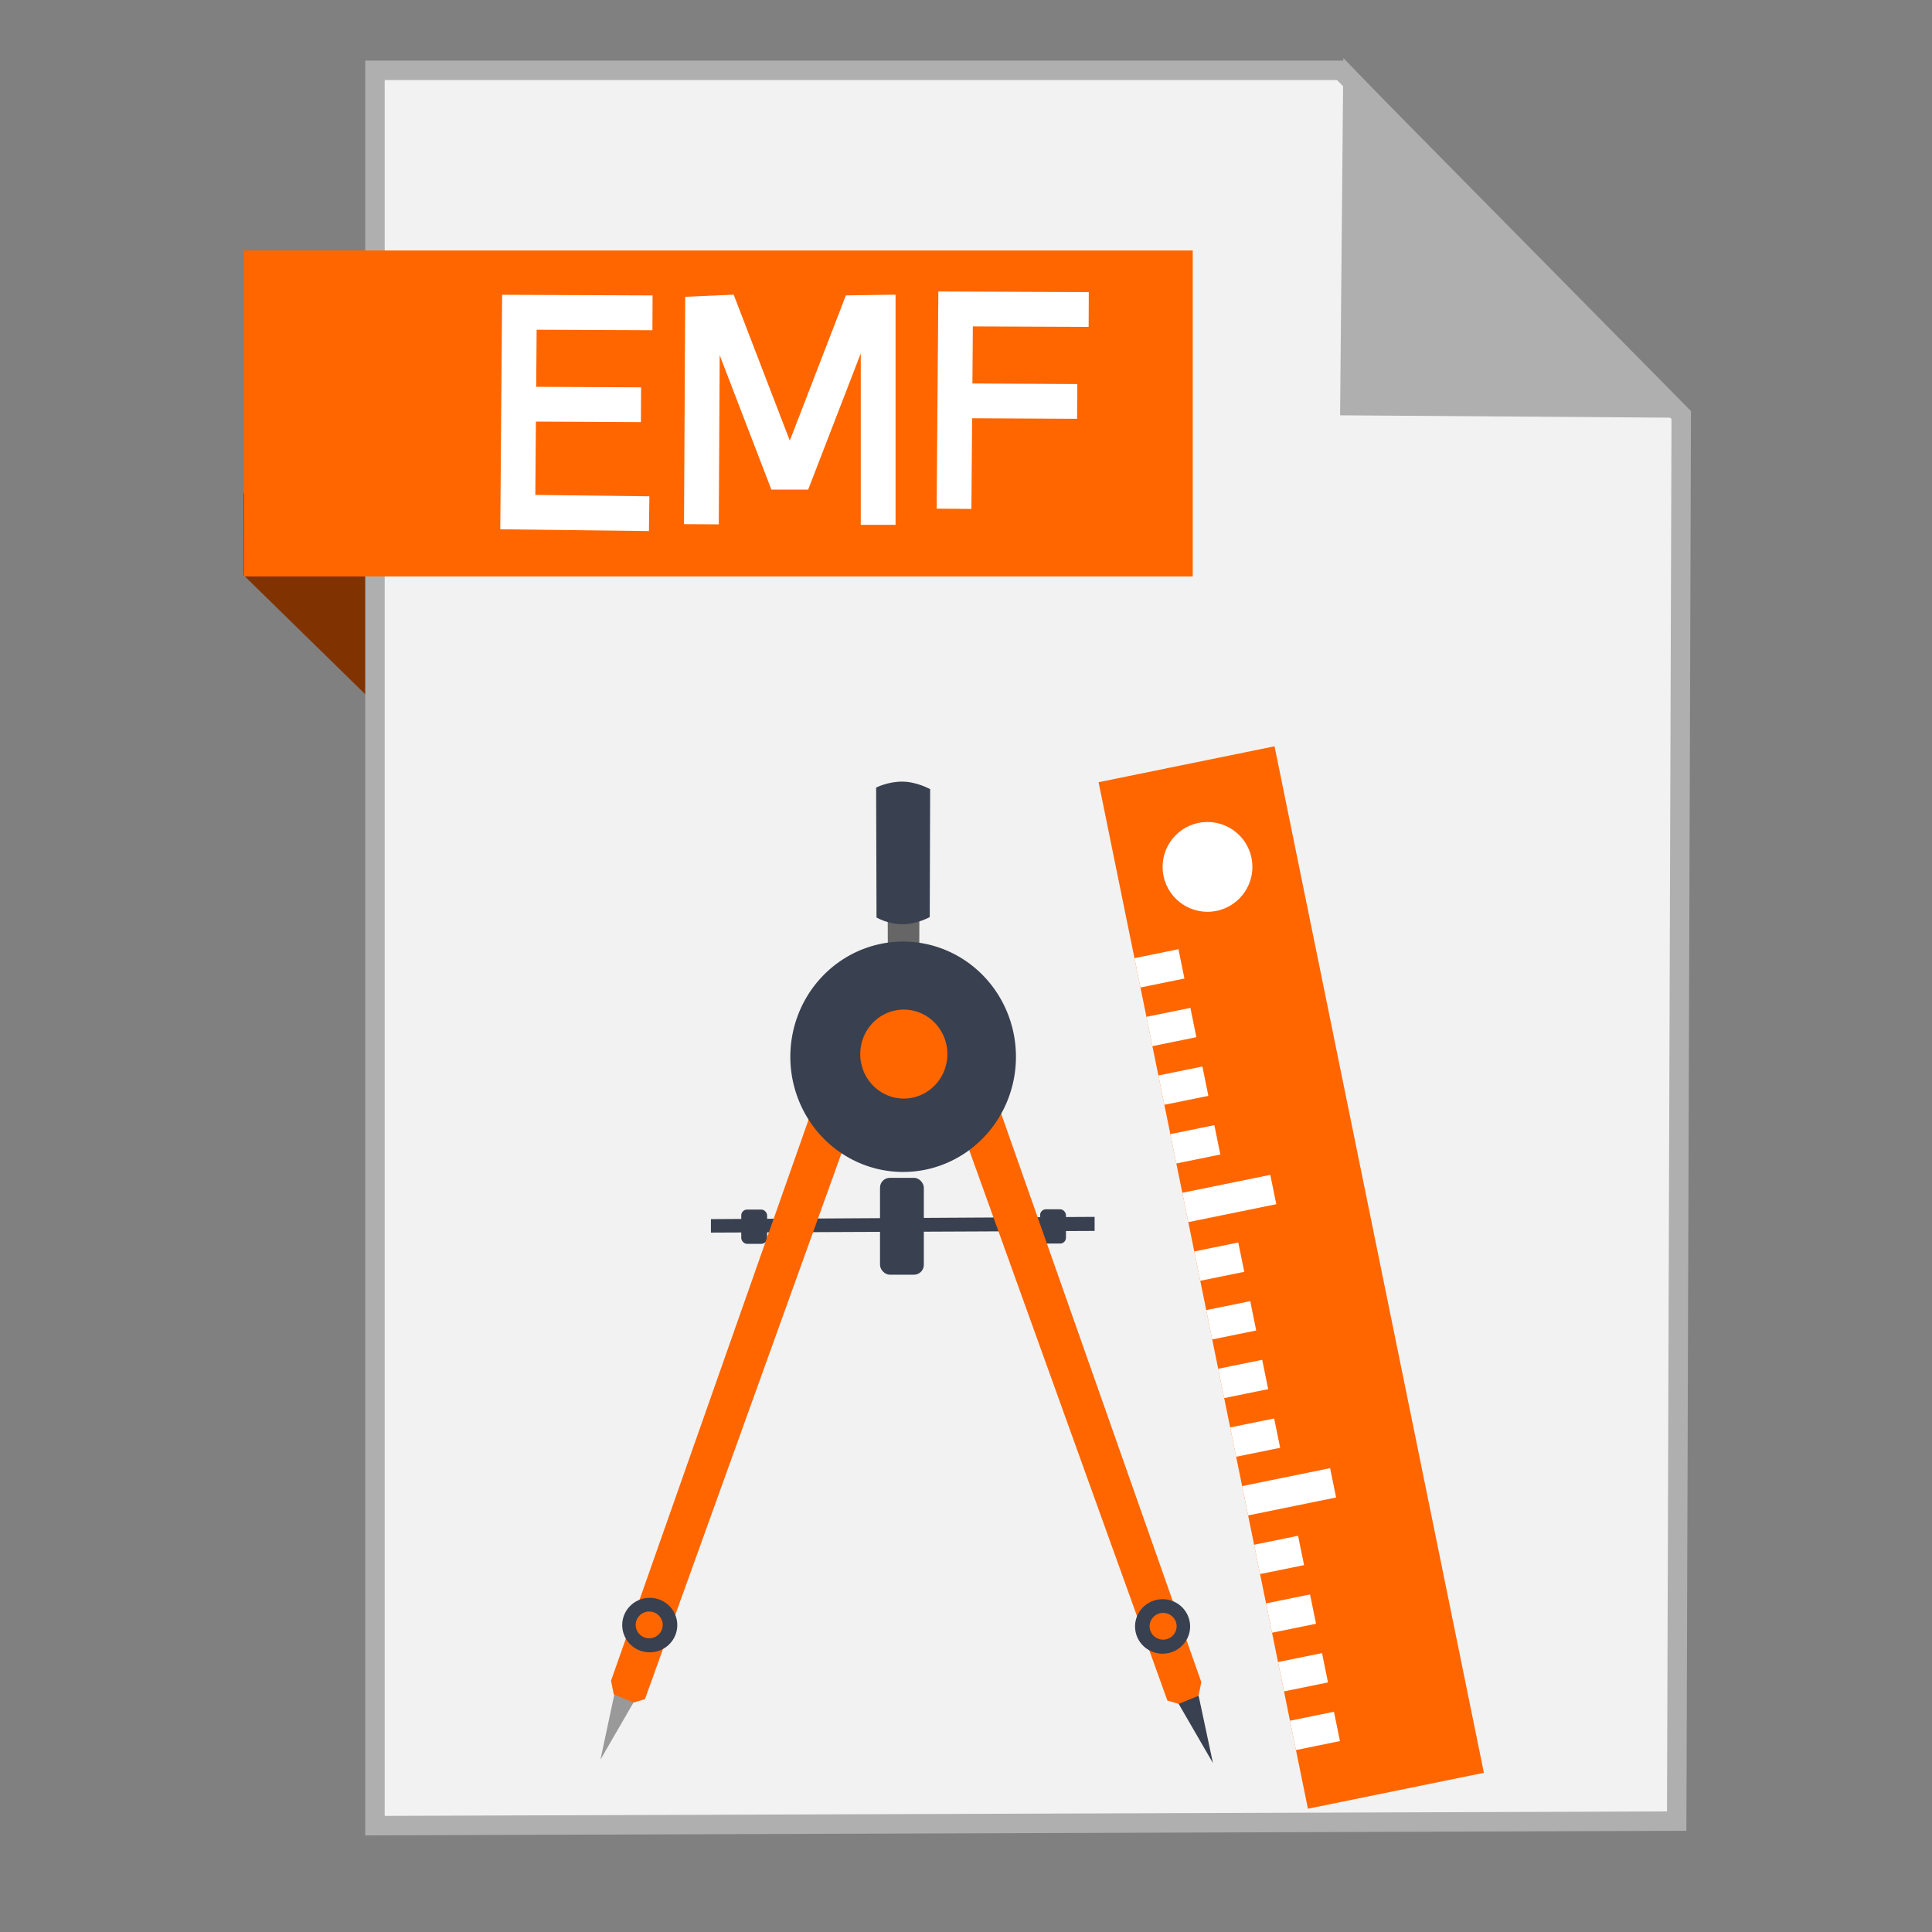 <?xml version="1.0" encoding="UTF-8" standalone="no"?>
<!-- Created with Inkscape (http://www.inkscape.org/) -->

<svg
   xmlns:dc="http://purl.org/dc/elements/1.1/"
   xmlns:cc="http://creativecommons.org/ns#"
   xmlns:rdf="http://www.w3.org/1999/02/22-rdf-syntax-ns#"
   xmlns:svg="http://www.w3.org/2000/svg"
   xmlns="http://www.w3.org/2000/svg"
   xmlns:sodipodi="http://sodipodi.sourceforge.net/DTD/sodipodi-0.dtd"
   xmlns:inkscape="http://www.inkscape.org/namespaces/inkscape"
   width="500"
   height="500"
   id="svg2"
   version="1.1"
   inkscape:version="0.91 r13725"
   sodipodi:docname="image-x-emf.svg">
  <rect width="100%" height="100%" fill="#808080" stroke="none"/>
  <defs
     id="defs4" />
  <sodipodi:namedview
     id="base"
     pagecolor="#ffffff"
     bordercolor="#666666"
     borderopacity="1.0"
     inkscape:pageopacity="0.0"
     inkscape:pageshadow="2"
     inkscape:zoom="0.4289781"
     inkscape:cx="-112.26195"
     inkscape:cy="143.69969"
     inkscape:document-units="px"
     inkscape:current-layer="layer1"
     showgrid="false"
     inkscape:window-width="1366"
     inkscape:window-height="711"
     inkscape:window-x="0"
     inkscape:window-y="0"
     inkscape:window-maximized="1" />
  <g
     inkscape:label="Layer 1"
     inkscape:groupmode="layer"
     id="layer1"
     transform="translate(0,-552.362)">
    <path
       style="fill:#803300;fill-opacity:1;fill-rule:evenodd;stroke:none;stroke-width:1px;stroke-linecap:butt;stroke-linejoin:miter;stroke-opacity:1"
       d="M 63.039,701.212 116.261,753.311 114.601,680.269 63,680.024 Z"
       id="path4230"
       inkscape:connector-curvature="0"
       sodipodi:nodetypes="ccccc" />
    <path
       style="fill:#f2f2f2;fill-rule:evenodd;stroke:#afafaf;stroke-width:5.035;stroke-linecap:butt;stroke-linejoin:miter;stroke-miterlimit:4;stroke-dasharray:none;stroke-opacity:1"
       d="m 97.041,1024.836 336.888,-1.174 1.174,-363.887 -88.037,-89.211 -250.025,0 z"
       id="path3364"
       inkscape:connector-curvature="0" />
    <path
       style="fill:#afafaf;fill-opacity:1;fill-rule:evenodd;stroke:#afafaf;stroke-width:5.035;stroke-linecap:butt;stroke-linejoin:miter;stroke-miterlimit:4;stroke-dasharray:none;stroke-opacity:1"
       d="m 431.519,657.931 -82.164,-0.587 0.759,-83.804 z"
       id="path4166"
       inkscape:connector-curvature="0"
       sodipodi:nodetypes="cccc" />
    <rect
       style="fill:#ff6600;fill-opacity:1;stroke:none;stroke-width:5;stroke-miterlimit:4;stroke-dasharray:none;stroke-opacity:1"
       id="rect4228"
       width="245.54"
       height="84.351"
       x="63.14"
       y="617.187" />
    <polygon
       id="polygon5"
       points="511.846,74.911 74.907,511.85 0.004,436.948 436.943,0 "
       style="fill:#ff6600"
       transform="matrix(-0.366,-0.242,-0.242,0.366,489.775,851.245)" />
    <g
       id="g7-7"
       transform="matrix(-0.366,-0.242,-0.242,0.366,489.775,851.245)"
       style="fill:#ffffff">
      <path
         id="path9"
         d="m 449.429,99.874 c 10.346,-10.346 10.346,-27.11 0,-37.455 -10.346,-10.337 -27.11,-10.337 -37.455,0 -10.337,10.346 -10.337,27.11 0,37.455 10.346,10.346 27.109,10.346 37.455,0"
         style="fill:#ffffff"
         inkscape:connector-curvature="0" />
      <polygon
         id="polygon11"
         points="436.943,149.815 424.46,162.297 405.737,143.574 418.219,131.091 "
         style="fill:#ffffff" />
      <polygon
         id="polygon13"
         points="411.977,174.78 399.495,187.262 380.772,168.539 393.254,156.057 "
         style="fill:#ffffff" />
      <polygon
         id="polygon15"
         points="387.011,199.745 374.529,212.228 355.797,193.504 368.279,181.022 "
         style="fill:#ffffff" />
      <polygon
         id="polygon17"
         points="362.037,224.719 349.555,237.202 330.831,218.47 343.314,205.987 "
         style="fill:#ffffff" />
      <polygon
         id="polygon19"
         points="337.072,249.685 324.589,262.167 287.134,224.72 299.616,212.238 "
         style="fill:#ffffff" />
      <polygon
         id="polygon21"
         points="312.106,274.651 299.624,287.133 280.892,268.41 293.374,255.928 "
         style="fill:#ffffff" />
      <polygon
         id="polygon23"
         points="287.132,299.625 274.65,312.107 255.927,293.375 268.409,280.893 "
         style="fill:#ffffff" />
      <polygon
         id="polygon25"
         points="262.167,324.59 249.685,337.073 230.961,318.349 243.444,305.867 "
         style="fill:#ffffff" />
      <polygon
         id="polygon27"
         points="237.201,349.556 224.719,362.038 205.986,343.315 218.469,330.832 "
         style="fill:#ffffff" />
      <polygon
         id="polygon29"
         points="212.227,374.53 199.744,387.012 162.298,349.557 174.78,337.074 "
         style="fill:#ffffff" />
      <polygon
         id="polygon31"
         points="187.261,399.495 174.779,411.977 156.056,393.254 168.538,380.772 "
         style="fill:#ffffff" />
      <polygon
         id="polygon33"
         points="162.296,424.461 149.814,436.943 131.091,418.22 143.573,405.738 "
         style="fill:#ffffff" />
      <polygon
         id="polygon35"
         points="137.322,449.427 124.84,461.909 106.116,443.185 118.599,430.703 "
         style="fill:#ffffff" />
      <polygon
         id="polygon37"
         points="112.357,474.401 99.874,486.883 81.151,468.16 93.633,455.677 "
         style="fill:#ffffff" />
    </g>
    <path
       style="fill:#394050;stroke:none"
       d="m 183.988,867.869 0,3.489 99.294,-0.436 0,-3.634 z"
       id="path3900"
       inkscape:connector-curvature="0" />
    <rect
       style="fill:#394050;fill-opacity:1;stroke:none"
       id="rect3902"
       width="6.687"
       height="8.868"
       x="191.839"
       y="865.398"
       rx="1.5" />
    <rect
       style="fill:#394050;fill-opacity:1;stroke:none"
       id="rect3902-9"
       width="6.687"
       height="8.868"
       x="269.181"
       y="865.325"
       rx="1.5" />
    <rect
       style="fill:#394050;fill-opacity:1;stroke:none"
       id="rect3902-1"
       width="11.34"
       height="25.068"
       x="227.747"
       y="857.184"
       rx="2.544" />
    <path
       style="fill:#999999;stroke:none"
       d="m 155.4,1007.74 11.308,-19.532 -6.579,-2.673 z"
       id="path3858-6"
       inkscape:connector-curvature="0" />
    <path
       style="fill:#ff6600;stroke:none"
       d="m 158.844,990.87 5.14,2.107 2.93,-0.874 59.197,-164.43 -10.177,-4.507 -57.802,164.172 z"
       id="path3008"
       inkscape:connector-curvature="0"
       sodipodi:nodetypes="ccccccc" />
    <path
       sodipodi:type="arc"
       style="fill:#394050;fill-opacity:1;stroke:none"
       id="path3796"
       sodipodi:cx="168.15471"
       sodipodi:cy="972.93066"
       sodipodi:rx="7.1235943"
       sodipodi:ry="7.0509048"
       d="m 175.278,972.931 a 7.124,7.051 0 0 1 -7.115,7.051 7.124,7.051 0 0 1 -7.132,-7.034 7.124,7.051 0 0 1 7.098,-7.067 7.124,7.051 0 0 1 7.149,7.018"
       sodipodi:start="0"
       sodipodi:end="6.2784904"
       sodipodi:open="true" />
    <path
       sodipodi:type="arc"
       style="fill:#ff6600;fill-opacity:1;stroke:none"
       id="path3796-7"
       sodipodi:cx="168.01506"
       sodipodi:cy="972.88739"
       sodipodi:rx="3.4959621"
       sodipodi:ry="3.4602888"
       d="m 171.511,972.887 a 3.496,3.46 0 0 1 -3.492,3.46 3.496,3.46 0 0 1 -3.5,-3.452 3.496,3.46 0 0 1 3.484,-3.468 3.496,3.46 0 0 1 3.508,3.444"
       sodipodi:start="0"
       sodipodi:end="6.2784904"
       sodipodi:open="true" />
    <path
       style="fill:#394050;stroke:none"
       d="m 313.916,1008.654 -11.308,-19.532 6.579,-2.673 z"
       id="path3858"
       inkscape:connector-curvature="0" />
    <path
       style="fill:#ff6600;stroke:none"
       d="m 310.186,991.223 -5.14,2.107 -2.93,-0.874 -59.197,-164.43 10.177,-4.507 57.802,164.172 z"
       id="path3008-5"
       inkscape:connector-curvature="0"
       sodipodi:nodetypes="ccccccc" />
    <path
       sodipodi:type="arc"
       style="fill:#394050;fill-opacity:1;stroke:none"
       id="path3796-3"
       sodipodi:cx="-300.87582"
       sodipodi:cy="973.28375"
       sodipodi:rx="7.1235943"
       sodipodi:ry="7.0509048"
       d="m -293.752,973.284 a 7.124,7.051 0 0 1 -7.115,7.051 7.124,7.051 0 0 1 -7.132,-7.034 7.124,7.051 0 0 1 7.098,-7.067 7.124,7.051 0 0 1 7.149,7.018"
       transform="scale(-1,1)"
       sodipodi:start="0"
       sodipodi:end="6.2784904"
       sodipodi:open="true" />
    <path
       sodipodi:type="arc"
       style="fill:#ff6600;fill-opacity:1;stroke:none"
       id="path3796-7-5"
       sodipodi:cx="-301.01529"
       sodipodi:cy="973.24048"
       sodipodi:rx="3.4959621"
       sodipodi:ry="3.4602888"
       d="m -297.519,973.24 a 3.496,3.46 0 0 1 -3.492,3.46 3.496,3.46 0 0 1 -3.5,-3.452 3.496,3.46 0 0 1 3.484,-3.468 3.496,3.46 0 0 1 3.508,3.444"
       transform="scale(-1,1)"
       sodipodi:start="0"
       sodipodi:end="6.2784904"
       sodipodi:open="true" />
    <path
       style="fill:#666666;stroke:none"
       d="m 229.785,804.565 c 0,0 1.688,1.028 3.931,1.028 2.242,4.4e-4 4.172,-1.088 4.172,-1.088 l 0.06,-19.471 c 0,0 -2.012,-1.139 -4.233,-1.149 -2.221,-0.01 -3.991,0.907 -3.991,0.907 z"
       id="path3880-2"
       inkscape:connector-curvature="0"
       sodipodi:nodetypes="czcczcc" />
    <path
       sodipodi:type="arc"
       style="fill:#394050;fill-opacity:1;stroke:none"
       id="path3878"
       sodipodi:cx="233.73326"
       sodipodi:cy="825.85193"
       sodipodi:rx="29.19486"
       sodipodi:ry="29.811657"
       d="m 262.928,825.852 a 29.195,29.812 0 0 1 -29.161,29.812 29.195,29.812 0 0 1 -29.229,-29.742 29.195,29.812 0 0 1 29.092,-29.881 29.195,29.812 0 0 1 29.297,29.672"
       sodipodi:start="0"
       sodipodi:end="6.2784904"
       sodipodi:open="true" />
    <path
       style="fill:#394050;stroke:none"
       d="m 226.843,789.802 c 0,0 2.87,1.747 6.682,1.748 3.812,7.3e-4 7.093,-1.85 7.093,-1.85 l 0.103,-33.101 c 0,0 -3.421,-1.936 -7.196,-1.953 -3.775,-0.017 -6.785,1.542 -6.785,1.542 z"
       id="path3880"
       inkscape:connector-curvature="0"
       sodipodi:nodetypes="czcczcc" />
    <path
       sodipodi:type="arc"
       style="fill:#ff6600;fill-opacity:1;stroke:none"
       id="path3878-2"
       sodipodi:cx="233.90623"
       sodipodi:cy="825.1582"
       sodipodi:rx="11.275257"
       sodipodi:ry="11.513467"
       d="m 245.181,825.158 a 11.275,11.513 0 0 1 -11.262,11.513 11.275,11.513 0 0 1 -11.288,-11.486 11.275,11.513 0 0 1 11.236,-11.54 11.275,11.513 0 0 1 11.315,11.459"
       sodipodi:start="0"
       sodipodi:end="6.2784904"
       sodipodi:open="true" />
    <g
       id="g4182"
       transform="translate(-212.205,14.588)">
      <path
         sodipodi:nodetypes="cccc"
         inkscape:connector-curvature="0"
         id="path4218"
         d="m 380.206,670.716 -33.997,-0.412 0.412,-51.717 34.449,0.146"
         style="fill:none;fill-rule:evenodd;stroke:#ffffff;stroke-width:9;stroke-linecap:butt;stroke-linejoin:miter;stroke-miterlimit:4;stroke-dasharray:none;stroke-opacity:1" />
      <path
         inkscape:connector-curvature="0"
         id="path4220"
         d="m 348.952,642.369 29.139,0.146"
         style="fill:none;fill-rule:evenodd;stroke:#ffffff;stroke-width:9;stroke-linecap:butt;stroke-linejoin:miter;stroke-miterlimit:4;stroke-dasharray:none;stroke-opacity:1" />
    </g>
    <path
       style="fill:none;fill-rule:evenodd;stroke:#ffffff;stroke-width:9;stroke-linecap:butt;stroke-linejoin:miter;stroke-miterlimit:4;stroke-dasharray:none;stroke-opacity:1"
       d="m 181.521,688.042 0.291,-54.563 5.026,-0.219 15.881,41.305 3.351,0 15.954,-41.305 5.245,-0.073 0,55"
       id="path4260"
       inkscape:connector-curvature="0"
       sodipodi:nodetypes="cccccccc" />
    <g
       transform="translate(13.514,-8.481)"
       id="g3342">
      <path
         sodipodi:nodetypes="ccc"
         inkscape:connector-curvature="0"
         id="path4218-5"
         d="m 233.384,692.515 0.412,-51.717 34.449,0.146"
         style="fill:none;fill-rule:evenodd;stroke:#ffffff;stroke-width:9;stroke-linecap:butt;stroke-linejoin:miter;stroke-miterlimit:4;stroke-dasharray:none;stroke-opacity:1" />
      <path
         inkscape:connector-curvature="0"
         id="path4220-0"
         d="m 236.127,664.579 29.139,0.146"
         style="fill:none;fill-rule:evenodd;stroke:#ffffff;stroke-width:9;stroke-linecap:butt;stroke-linejoin:miter;stroke-miterlimit:4;stroke-dasharray:none;stroke-opacity:1" />
    </g>
  </g>
</svg>
